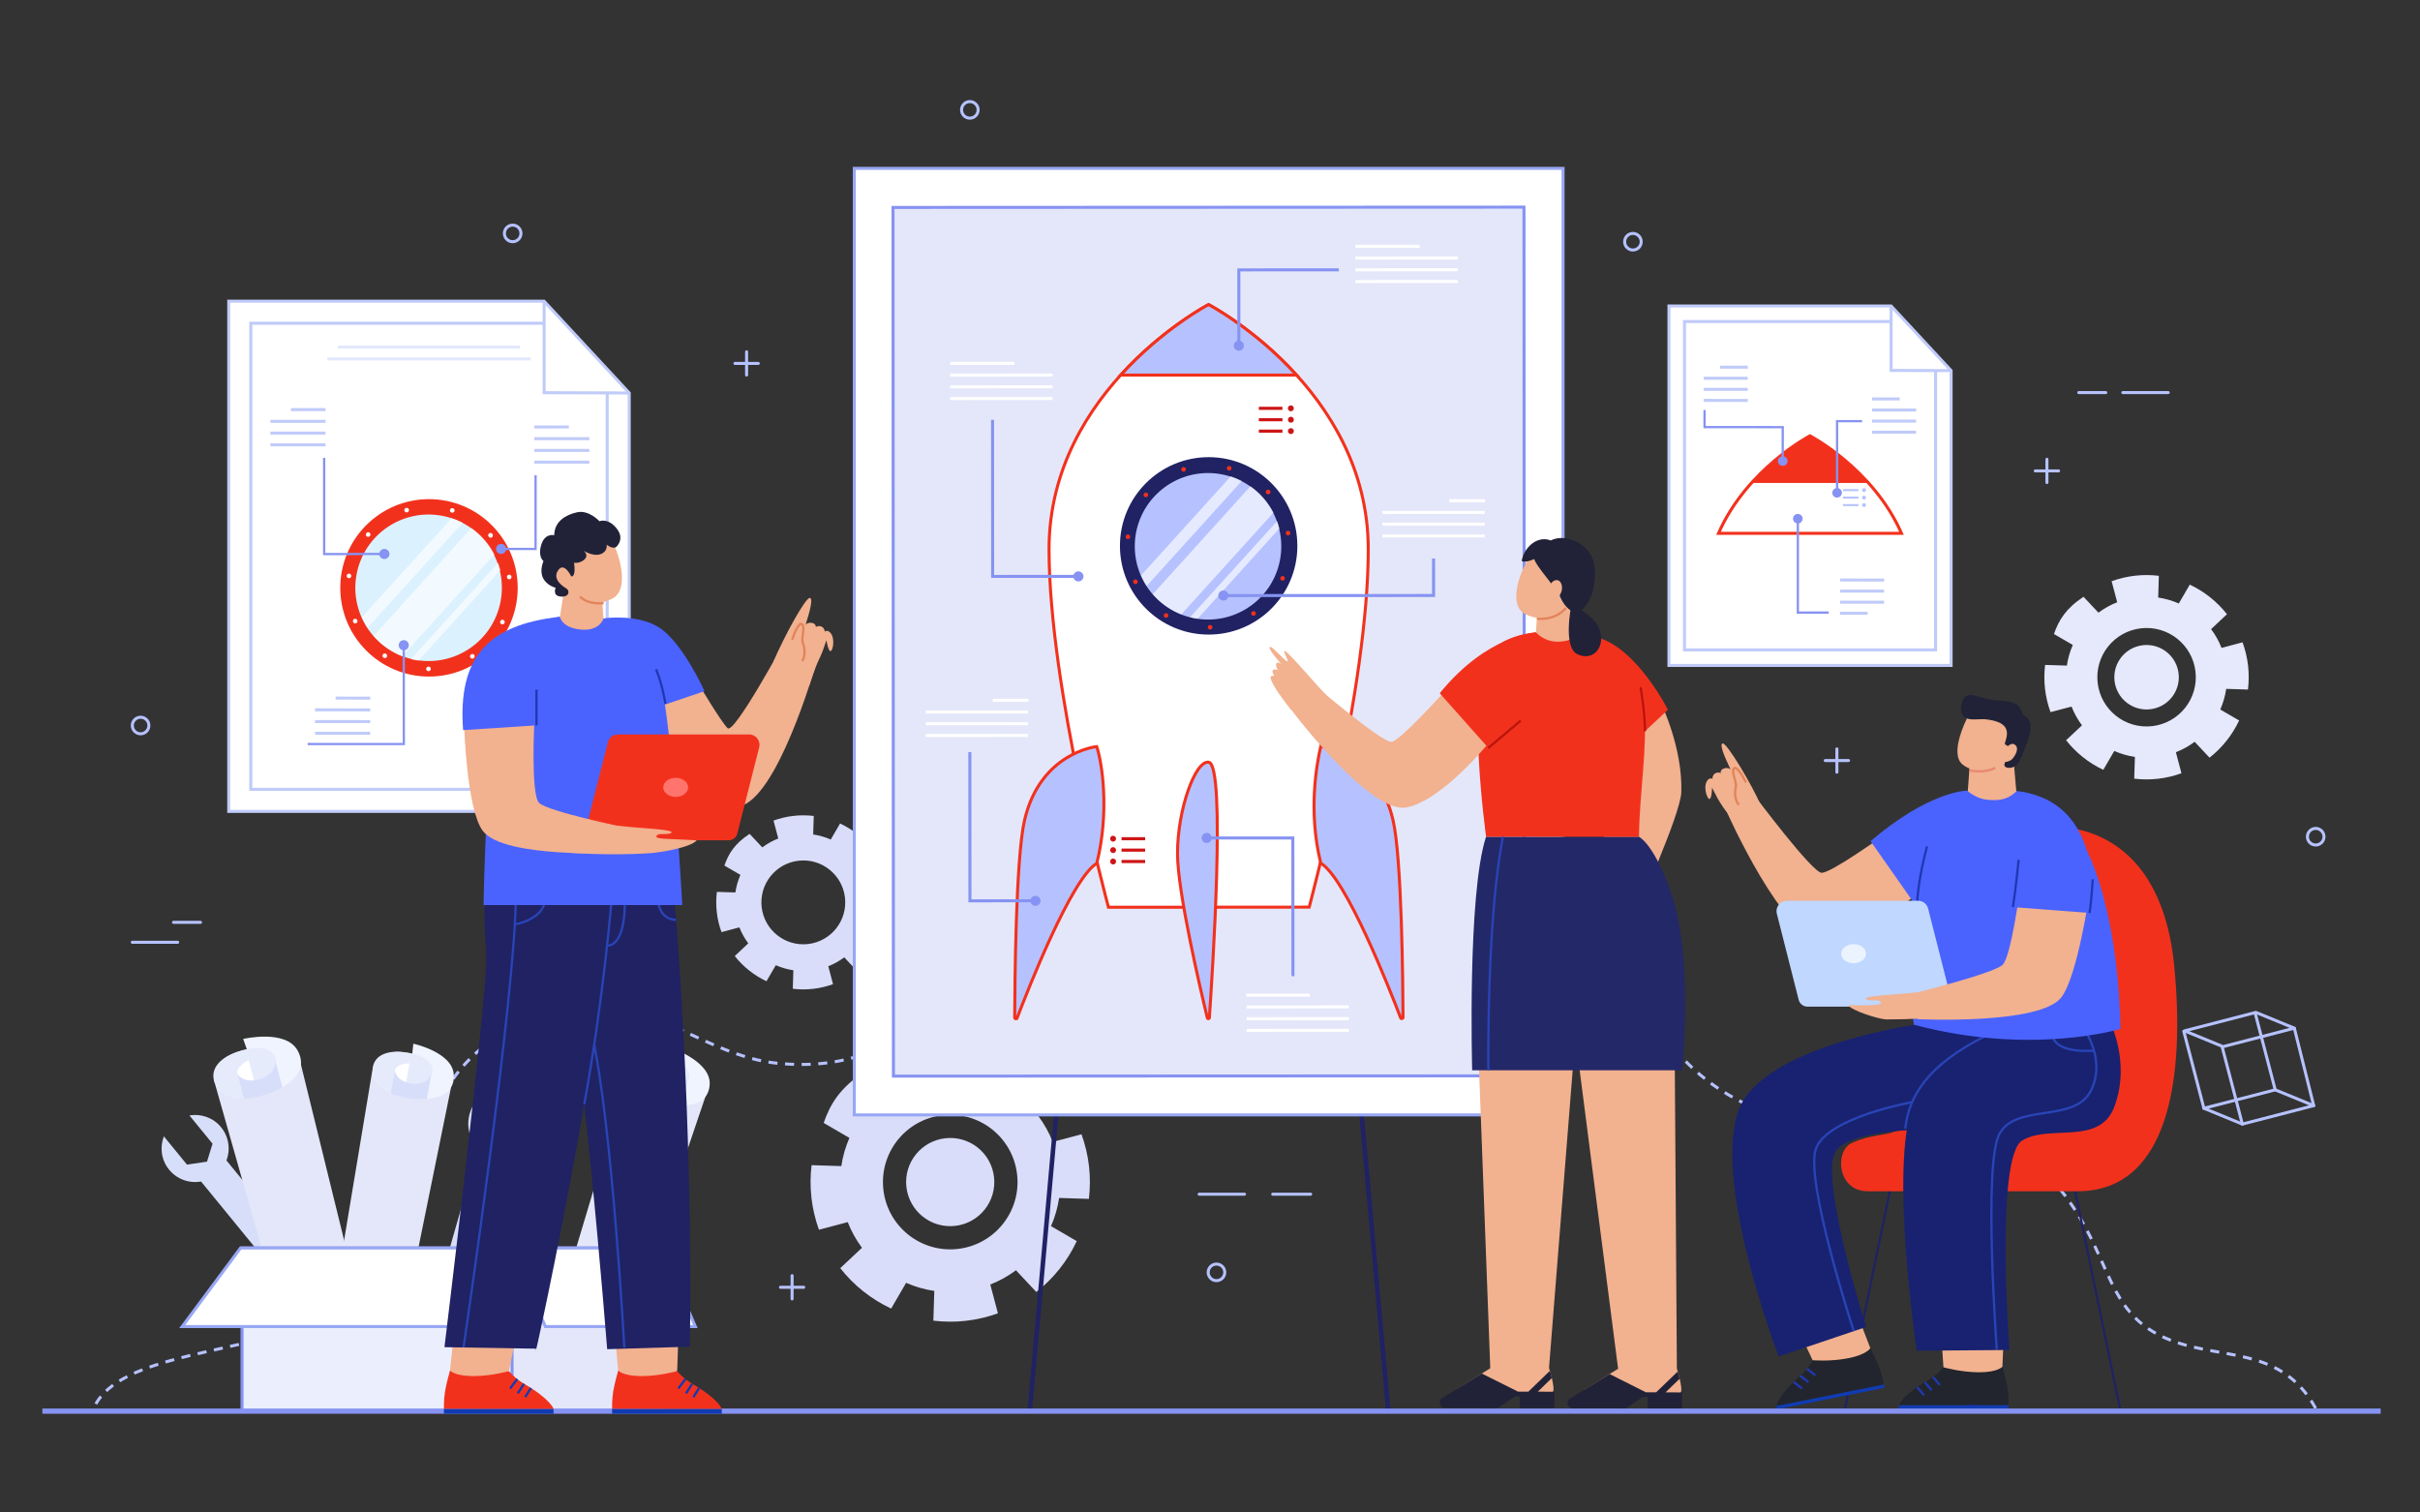 <?xml version="1.0" encoding="UTF-8"?> <!-- Generator: Adobe Illustrator 24.0.2, SVG Export Plug-In . SVG Version: 6.00 Build 0) --> <svg xmlns="http://www.w3.org/2000/svg" xmlns:xlink="http://www.w3.org/1999/xlink" id="Layer_1" x="0px" y="0px" viewBox="0 0 800 500" style="enable-background:new 0 0 800 500;" xml:space="preserve"><rect x="0" y="0" width="800" height="500" fill="#333333" stroke="none"/> <style type="text/css"> .st0{fill:none;stroke:#B6C2FF;stroke-miterlimit:10;stroke-dasharray:3,2.5;} .st1{fill:#D9DDF9;} .st2{fill:#E6E8FC;} .st3{fill:none;stroke:#B6C2FF;stroke-linecap:round;stroke-linejoin:round;stroke-miterlimit:10;} .st4{fill:none;stroke:#202263;stroke-width:1.5;stroke-miterlimit:10;} .st5{fill:#FFFFFF;stroke:#98A7F4;stroke-miterlimit:10;} .st6{fill:#E4E7F9;stroke:#8693F2;stroke-miterlimit:10;} .st7{fill:#FFFFFF;stroke:#F2311D;stroke-miterlimit:10;} .st8{fill:#B6C2FF;stroke:#F2311D;stroke-miterlimit:10;} .st9{fill:#CE1515;} .st10{fill:#202263;} .st11{fill:none;stroke:#F2311D;stroke-width:1.5;stroke-linecap:round;stroke-miterlimit:10;stroke-dasharray:0.03,15.252;} .st12{fill:#B6C2FF;} .st13{opacity:0.65;clip-path:url(#SVGID_2_);} .st14{fill:#FFFFFF;} .st15{fill:none;stroke:#FFFFFF;stroke-linejoin:round;stroke-miterlimit:10;} .st16{fill:none;stroke:#8693F2;stroke-miterlimit:10;} .st17{fill:#8693F2;} .st18{fill:#FFFFFF;stroke:#C0CBF9;stroke-miterlimit:10;} .st19{fill:none;stroke:#C0CBF9;stroke-miterlimit:10;} .st20{fill:#F2311D;} .st21{fill:none;stroke:#FFFFFF;stroke-width:1.5;stroke-linecap:round;stroke-miterlimit:10;stroke-dasharray:0.03,15.252;} .st22{fill:#DBF1FE;} .st23{opacity:0.65;clip-path:url(#SVGID_4_);} .st24{opacity:0.45;} .st25{fill:none;stroke:#8693F2;stroke-width:0.75;stroke-miterlimit:10;} .st26{clip-path:url(#SVGID_6_);} .st27{fill:none;stroke:#F2311D;stroke-miterlimit:10;} .st28{fill:#D7DEF9;} .st29{fill:#E4E7F9;} .st30{fill:#F0F4FF;} .st31{fill:#E6EBFC;} .st32{fill:#EBEEFC;stroke:#8693F2;stroke-miterlimit:10;} .st33{fill:#172BCE;} .st34{fill:none;stroke:#202263;stroke-width:0.75;stroke-miterlimit:10;} .st35{fill:#103BB2;} .st36{fill:#22252D;} .st37{fill:none;stroke:#1F38B2;stroke-width:0.75;stroke-miterlimit:10;} .st38{fill:#F2B18F;} .st39{fill:#182270;} .st40{fill:none;stroke:#2944B7;stroke-width:0.75;stroke-linejoin:round;stroke-miterlimit:10;} .st41{fill:#212237;} .st42{fill:none;stroke:#E88872;stroke-width:0.75;stroke-linejoin:round;stroke-miterlimit:10;} .st43{fill-rule:evenodd;clip-rule:evenodd;fill:#F2B18F;} .st44{fill-rule:evenodd;clip-rule:evenodd;fill:none;stroke:#E2845A;stroke-width:0.75;stroke-miterlimit:10;} .st45{fill:#4A63FE;} .st46{fill:#C0D7FF;} .st47{fill:#EBF3FF;} .st48{fill:#232868;} .st49{fill:none;stroke:#BA140C;stroke-width:0.75;stroke-miterlimit:10;} .st50{fill:none;stroke:#E2845A;stroke-width:0.75;stroke-miterlimit:10;} .st51{fill:#FF855A;} .st52{fill:none;stroke:#103BB2;stroke-width:0.75;stroke-miterlimit:10;} .st53{fill:#FF756E;} </style> <g> <path class="st0" d="M765.51,465.56c-12.15-22-33.37-15.09-51.38-24.02c-22.86-11.33-14.22-36.8-48.45-63.24 c-28.52-22.03-56.03,2.6-88.66-13.35c-32.63-15.95-28.93-38.74-69.17-67.47c-33.64-24.02-79.37-47.66-163.32,2.82 c-25.54,15.36-38.4,56.14-87.68,51.18c-18.36-1.85-33.49-14.24-51.31-18.07c-18.83-4.04-38.08,3.93-51.34,17.81 c-20.09,21.04-11.54,55.68-32.01,75.46c-1.25,1.2-2.58,2.31-3.96,3.34c-24.74,18.23-77.98,14.45-87.27,35.53"></path> <g> <g> <path class="st1" d="M294.11,301.77c0.26-2.19,0.29-4.45,0.02-6.74s-0.79-4.48-1.55-6.56l-5.92,1.57 c-0.74-1.91-1.74-3.68-2.94-5.28l4.47-4.2c-2.79-3.55-6.39-6.41-10.48-8.33l-3.08,5.3c-1.83-0.8-3.78-1.37-5.81-1.67l0.19-6.12 c-2.19-0.26-4.45-0.29-6.74-0.02c-2.29,0.26-4.48,0.79-6.56,1.55l1.57,5.92c-1.91,0.75-3.68,1.74-5.28,2.94l-4.2-4.47 c-4.97,3.26-6.97,6.57-8.33,10.48l5.3,3.08c-0.8,1.83-1.37,3.78-1.67,5.81l-6.12-0.19c-0.26,2.19-0.29,4.45-0.02,6.74 c0.26,2.29,0.79,4.48,1.55,6.56l5.92-1.57c0.74,1.91,1.74,3.68,2.94,5.28l-4.47,4.2c2.79,3.55,6.39,6.41,10.48,8.33l3.08-5.3 c1.83,0.8,3.78,1.37,5.81,1.67l-0.19,6.12c2.19,0.26,4.45,0.29,6.74,0.02c2.29-0.26,4.48-0.79,6.56-1.55l-1.57-5.92 c1.91-0.74,3.68-1.74,5.28-2.94l4.2,4.47c3.55-2.79,6.41-6.39,8.33-10.48l-5.3-3.08c0.8-1.83,1.37-3.78,1.67-5.81L294.11,301.77z M267.14,312.08c-7.61,0.87-14.48-4.59-15.35-12.19c-0.87-7.61,4.59-14.48,12.19-15.35c7.61-0.87,14.48,4.59,15.35,12.19 C280.2,304.34,274.74,311.21,267.14,312.08z"></path> </g> <g> <path class="st1" d="M359.96,396.33c0.42-3.52,0.46-7.14,0.04-10.82c-0.42-3.68-1.27-7.19-2.48-10.53l-9.51,2.52 c-1.2-3.06-2.79-5.9-4.71-8.48l7.18-6.74c-4.48-5.7-10.25-10.29-16.82-13.36l-4.95,8.51c-2.94-1.29-6.07-2.2-9.32-2.68l0.31-9.83 c-3.52-0.42-7.14-0.46-10.82-0.04c-3.68,0.42-7.19,1.27-10.53,2.48l2.52,9.51c-3.06,1.2-5.9,2.79-8.48,4.71l-6.74-7.18 c-7.98,5.24-11.19,10.55-13.36,16.82l8.51,4.95c-1.29,2.94-2.2,6.07-2.68,9.32l-9.83-0.31c-0.42,3.52-0.46,7.14-0.04,10.82 c0.42,3.68,1.27,7.19,2.48,10.53l9.51-2.52c1.2,3.06,2.79,5.9,4.71,8.48l-7.18,6.74c4.48,5.7,10.25,10.29,16.82,13.36l4.95-8.51 c2.94,1.29,6.07,2.2,9.32,2.68l-0.31,9.83c3.52,0.42,7.14,0.46,10.81,0.04c3.68-0.42,7.19-1.27,10.53-2.48l-2.52-9.51 c3.06-1.2,5.9-2.79,8.48-4.71l6.74,7.18c5.7-4.48,10.29-10.25,13.36-16.82l-8.51-4.95c1.29-2.94,2.2-6.07,2.68-9.32 L359.96,396.33z M316.66,412.87c-12.21,1.4-23.24-7.37-24.63-19.57c-1.4-12.21,7.37-23.24,19.57-24.63 c12.21-1.4,23.24,7.37,24.63,19.57C337.63,400.44,328.86,411.47,316.66,412.87z"></path> <path class="st1" d="M328.6,389.11c0.92,8-4.82,15.22-12.82,16.14c-8,0.92-15.22-4.82-16.14-12.82 c-0.92-8,4.82-15.22,12.82-16.14C320.47,375.37,327.69,381.11,328.6,389.11z"></path> </g> <g> <path class="st2" d="M743.13,227.95c0.31-2.57,0.34-5.22,0.03-7.91c-0.31-2.69-0.93-5.26-1.82-7.7l-6.95,1.84 c-0.87-2.24-2.04-4.32-3.45-6.2l5.25-4.93c-3.28-4.17-7.5-7.53-12.3-9.78l-3.62,6.23c-2.15-0.94-4.44-1.61-6.82-1.96l0.22-7.19 c-2.57-0.31-5.22-0.34-7.91-0.03c-2.69,0.31-5.26,0.93-7.7,1.82l1.84,6.95c-2.24,0.87-4.32,2.04-6.2,3.45l-4.93-5.25 c-5.84,3.83-8.18,7.72-9.78,12.3l6.23,3.62c-0.94,2.15-1.61,4.44-1.96,6.82l-7.19-0.22c-0.31,2.57-0.34,5.22-0.03,7.91 c0.31,2.69,0.93,5.26,1.82,7.7l6.95-1.84c0.87,2.24,2.04,4.32,3.45,6.2l-5.25,4.93c3.28,4.17,7.5,7.53,12.3,9.78l3.62-6.23 c2.15,0.94,4.44,1.61,6.82,1.96l-0.22,7.19c2.57,0.31,5.22,0.34,7.91,0.03c2.69-0.31,5.26-0.93,7.7-1.82l-1.84-6.95 c2.24-0.87,4.32-2.04,6.2-3.45l4.93,5.25c4.17-3.28,7.53-7.5,9.78-12.3l-6.23-3.62c0.94-2.15,1.61-4.44,1.96-6.82L743.13,227.95z M711.46,240.05c-8.93,1.02-17-5.39-18.02-14.32c-1.02-8.93,5.39-17,14.32-18.02c8.93-1.02,17,5.39,18.02,14.32 C726.8,230.96,720.39,239.03,711.46,240.05z"></path> <path class="st2" d="M720.2,222.67c0.67,5.85-3.53,11.13-9.38,11.8c-5.85,0.67-11.13-3.53-11.8-9.38 c-0.67-5.85,3.53-11.13,9.38-11.8C714.24,212.62,719.53,216.82,720.2,222.67z"></path> </g> <g> <polygon class="st3" points="764.86,365.5 741.27,371.6 728.56,366.38 752.14,360.28 "></polygon> <polygon class="st3" points="758.46,339.9 734.88,346 722.17,340.78 745.75,334.68 "></polygon> <line class="st3" x1="758.46" y1="339.9" x2="764.86" y2="365.5"></line> <line class="st3" x1="734.62" y1="346.14" x2="741.27" y2="371.6"></line> <line class="st3" x1="721.91" y1="340.92" x2="728.56" y2="366.38"></line> <line class="st3" x1="745.49" y1="334.82" x2="752.14" y2="360.28"></line> </g> </g> <g> <g> <g> <line class="st4" x1="340.41" y1="466.39" x2="349.68" y2="362.79"></line> <line class="st4" x1="458.93" y1="466.33" x2="449.6" y2="362.74"></line> </g> <rect x="282.41" y="55.66" class="st5" width="234.31" height="312.91"></rect> <rect x="255.98" y="107.82" transform="matrix(4.686092e-04 1 -1 4.686092e-04 611.492 -187.556)" class="st6" width="287.18" height="208.58"></rect> </g> <g> <path class="st7" d="M399.52,100.69c0,0-52.76,27.56-52.73,80.96c0.02,45.67,19.64,118.27,19.64,118.27l33.18-0.02l33.18-0.02 c0,0,19.55-72.61,19.53-118.28C452.3,128.2,399.52,100.69,399.52,100.69z"></path> <g> <path class="st8" d="M338.69,271.16c-2.93,12.63-3.22,54.99-3.25,65.24c0,0.45,0.63,0.57,0.79,0.15 c3.52-9.25,17.98-46.14,26.34-51.14c4.32-17.28,1.71-33.45-0.02-38.6C362.55,246.81,343.91,248.68,338.69,271.16z"></path> <path class="st8" d="M460.5,271.1c2.94,12.62,3.27,54.99,3.31,65.23c0,0.45-0.63,0.57-0.79,0.15 c-3.53-9.25-18.02-46.12-26.39-51.12c-4.34-17.28-1.23-33.41-0.02-38.6C436.62,246.77,455.26,248.63,460.5,271.1z"></path> </g> <g> <g> <g> <path class="st9" d="M368.94,277.26c0,0.54-0.44,0.98-0.98,0.98c-0.54,0-0.98-0.44-0.98-0.98c0-0.54,0.44-0.98,0.98-0.98 C368.5,276.28,368.94,276.72,368.94,277.26z"></path> </g> <g> <rect x="370.75" y="276.75" class="st9" width="7.8" height="1.03"></rect> </g> </g> <g> <g> <path class="st9" d="M368.95,281.03c0,0.54-0.44,0.98-0.98,0.98c-0.54,0-0.98-0.44-0.98-0.98c0-0.54,0.44-0.98,0.98-0.98 C368.51,280.05,368.95,280.49,368.95,281.03z"></path> </g> <g> <rect x="370.75" y="280.52" class="st9" width="7.8" height="1.03"></rect> </g> </g> <g> <g> <path class="st9" d="M368.95,284.8c0,0.54-0.44,0.98-0.98,0.98c-0.54,0-0.98-0.44-0.98-0.98c0-0.54,0.44-0.98,0.98-0.98 C368.51,283.82,368.95,284.26,368.95,284.8z"></path> </g> <g> <rect x="370.76" y="284.28" class="st9" width="7.8" height="1.03"></rect> </g> </g> </g> <g> <g> <g> <path class="st9" d="M425.75,134.98c0,0.54,0.44,0.98,0.98,0.98c0.54,0,0.98-0.44,0.98-0.98c0-0.54-0.44-0.98-0.98-0.98 C426.19,134,425.75,134.44,425.75,134.98z"></path> </g> <g> <rect x="416.14" y="134.47" class="st9" width="7.8" height="1.03"></rect> </g> </g> <g> <g> <path class="st9" d="M425.76,138.75c0,0.54,0.44,0.98,0.98,0.98c0.54,0,0.98-0.44,0.98-0.98c0-0.54-0.44-0.98-0.98-0.98 C426.2,137.76,425.76,138.2,425.76,138.75z"></path> </g> <g> <rect x="416.15" y="138.24" class="st9" width="7.8" height="1.03"></rect> </g> </g> <g> <g> <path class="st9" d="M425.76,142.52c0,0.54,0.44,0.98,0.98,0.98c0.54,0,0.98-0.44,0.98-0.98c0-0.54-0.44-0.98-0.98-0.98 C426.2,141.53,425.76,141.97,425.76,142.52z"></path> </g> <g> <rect x="416.15" y="142.01" class="st9" width="7.8" height="1.03"></rect> </g> </g> </g> <g> <path class="st10" d="M428.88,180.44c0.01,16.2-13.11,29.33-29.31,29.34c-16.2,0.01-29.33-13.11-29.34-29.31 c-0.01-16.19,13.11-29.33,29.31-29.34C415.73,151.12,428.87,164.24,428.88,180.44z"></path> <g> <ellipse transform="matrix(0.74 -0.672 0.672 0.74 -17.508 315.596)" class="st11" cx="399.55" cy="180.45" rx="26.76" ry="26.76"></ellipse> </g> <ellipse transform="matrix(0.738 -0.674 0.674 0.738 -17.142 316.721)" class="st12" cx="399.55" cy="180.45" rx="24.23" ry="24.23"></ellipse> <g> <defs> <ellipse id="SVGID_1_" transform="matrix(0.968 -0.25 0.25 0.968 -32.452 105.777)" cx="399.55" cy="180.45" rx="24.23" ry="24.23"></ellipse> </defs> <clipPath id="SVGID_2_"> <use xlink:href="#SVGID_1_" style="overflow:visible;"></use> </clipPath> <g class="st13"> <rect x="395.94" y="152.17" transform="matrix(0.741 0.671 -0.671 0.741 226.427 -222.464)" class="st14" width="11.49" height="60.41"></rect> <rect x="407.72" y="158.62" transform="matrix(0.741 0.671 -0.671 0.741 232.601 -225.579)" class="st14" width="2.18" height="60.41"></rect> <rect x="391.45" y="145.15" transform="matrix(0.741 0.671 -0.671 0.741 219.56 -218.67)" class="st14" width="3.72" height="60.41"></rect> </g> </g> </g> <path class="st8" d="M399.59,251.98c-4.38-0.77-10.34,15.53-10.33,30.23c0.01,12.72,7.76,45.63,9.86,54.29 c0.09,0.38,0.64,0.33,0.67-0.06C400.71,323.13,405.33,253,399.59,251.98z"></path> <path class="st8" d="M370.47,124h58.14c-14.03-15.45-29.09-23.31-29.09-23.31S384.48,108.55,370.47,124z"></path> </g> <g> <g> <line class="st15" x1="448.08" y1="81.44" x2="469.3" y2="81.43"></line> <line class="st15" x1="448.08" y1="85.32" x2="481.9" y2="85.3"></line> <line class="st15" x1="448.08" y1="89.2" x2="481.9" y2="89.18"></line> <line class="st15" x1="448.09" y1="93.08" x2="481.91" y2="93.06"></line> </g> <g> <line class="st15" x1="314.13" y1="120.12" x2="335.35" y2="120.11"></line> <line class="st15" x1="314.13" y1="124" x2="347.95" y2="123.98"></line> <line class="st15" x1="314.13" y1="127.88" x2="347.95" y2="127.86"></line> <line class="st15" x1="314.13" y1="131.76" x2="347.95" y2="131.74"></line> </g> <g> <line class="st15" x1="479.11" y1="165.52" x2="490.9" y2="165.52"></line> <line class="st15" x1="456.99" y1="169.41" x2="490.81" y2="169.4"></line> <line class="st15" x1="456.99" y1="173.29" x2="490.81" y2="173.28"></line> <line class="st15" x1="456.99" y1="177.17" x2="490.81" y2="177.16"></line> </g> <g> <line class="st15" x1="328.17" y1="231.5" x2="339.96" y2="231.5"></line> <line class="st15" x1="306.04" y1="235.39" x2="339.87" y2="235.38"></line> <line class="st15" x1="306.05" y1="239.27" x2="339.87" y2="239.25"></line> <line class="st15" x1="306.05" y1="243.15" x2="339.87" y2="243.13"></line> </g> <g> <line class="st15" x1="433.06" y1="328.99" x2="411.99" y2="329"></line> <line class="st15" x1="445.9" y1="332.86" x2="412.08" y2="332.87"></line> <line class="st15" x1="445.9" y1="336.74" x2="412.08" y2="336.75"></line> <line class="st15" x1="445.9" y1="340.62" x2="412.08" y2="340.63"></line> </g> <g> <polyline class="st16" points="398.92,277.03 427.39,277.02 427.42,322.71 "></polyline> <path class="st17" d="M398.92,275.35c-0.93,0-1.68,0.75-1.68,1.67c0,0.92,0.75,1.67,1.68,1.67c0.93,0,1.68-0.75,1.68-1.67 C400.6,276.1,399.85,275.35,398.92,275.35z"></path> </g> <g> <polyline class="st16" points="409.54,114.28 409.53,89.22 442.59,89.2 "></polyline> </g> <g> <polyline class="st16" points="356.49,190.54 328.15,190.55 328.12,138.79 "></polyline> </g> <g> <polyline class="st16" points="342.31,297.78 320.64,297.8 320.61,248.62 "></polyline> <path class="st17" d="M342.31,296.13c-0.93,0-1.68,0.75-1.68,1.67c0,0.92,0.75,1.67,1.68,1.67c0.93,0,1.68-0.75,1.68-1.67 C343.98,296.88,343.23,296.13,342.31,296.13z"></path> </g> <g> <polyline class="st16" points="404.32,196.89 473.91,196.86 473.9,184.63 "></polyline> </g> <path class="st17" d="M356.49,188.88c-0.93,0-1.68,0.75-1.68,1.67c0,0.92,0.75,1.67,1.68,1.67c0.93,0,1.68-0.75,1.68-1.67 C358.17,189.63,357.41,188.88,356.49,188.88z"></path> <path class="st17" d="M404.43,195.21c-0.93,0-1.68,0.75-1.68,1.67c0,0.92,0.75,1.67,1.68,1.67c0.93,0,1.68-0.75,1.68-1.67 C406.11,195.96,405.36,195.21,404.43,195.21z"></path> <path class="st17" d="M409.53,112.61c-0.93,0-1.68,0.75-1.68,1.67c0,0.92,0.75,1.67,1.68,1.67c0.93,0,1.68-0.75,1.68-1.67 C411.21,113.35,410.46,112.61,409.53,112.61z"></path> </g> </g> <g> <g> <polygon class="st18" points="179.87,99.58 75.62,99.58 75.62,268.23 208.01,268.23 208.01,129.91 "></polygon> <polyline class="st18" points="179.86,106.86 82.91,106.86 82.91,260.94 200.73,260.94 200.73,129.62 "></polyline> <polyline class="st19" points="179.87,99.58 179.87,129.82 208.01,129.91 "></polyline> </g> <g> <path class="st20" d="M171.14,194.32c0.01,16.19-13.11,29.33-29.31,29.34c-16.19,0.01-29.33-13.11-29.34-29.31 c-0.01-16.19,13.11-29.33,29.31-29.34C158,165,171.13,178.13,171.14,194.32z"></path> <g> <ellipse transform="matrix(0.76 -0.65 0.65 0.76 -92.276 138.847)" class="st21" cx="141.82" cy="194.34" rx="26.76" ry="26.76"></ellipse> </g> <ellipse transform="matrix(0.181 -0.983 0.983 0.181 -75.02 298.547)" class="st22" cx="141.82" cy="194.34" rx="24.23" ry="24.23"></ellipse> <g> <defs> <ellipse id="SVGID_3_" transform="matrix(0.998 -0.07 0.07 0.998 -13.23 10.383)" cx="141.82" cy="194.34" rx="24.23" ry="24.23"></ellipse> </defs> <clipPath id="SVGID_4_"> <use xlink:href="#SVGID_3_" style="overflow:visible;"></use> </clipPath> <g class="st23"> <rect x="138.2" y="166.06" transform="matrix(0.741 0.671 -0.671 0.741 169.026 -45.834)" class="st14" width="11.49" height="60.41"></rect> <rect x="149.98" y="172.5" transform="matrix(0.741 0.671 -0.671 0.741 175.216 -48.946)" class="st14" width="2.18" height="60.41"></rect> <rect x="133.72" y="159.03" transform="matrix(0.741 0.671 -0.671 0.741 162.149 -42.033)" class="st14" width="3.72" height="60.41"></rect> </g> </g> </g> <g class="st24"> <line class="st19" x1="111.71" y1="114.74" x2="171.93" y2="114.74"></line> <line class="st19" x1="108.23" y1="118.65" x2="175.41" y2="118.65"></line> </g> <g> <g> <line class="st19" x1="176.6" y1="141.15" x2="188.04" y2="141.14"></line> <line class="st19" x1="176.6" y1="145.02" x2="194.83" y2="145.02"></line> <line class="st19" x1="176.6" y1="148.9" x2="194.83" y2="148.89"></line> <line class="st19" x1="176.6" y1="152.78" x2="194.83" y2="152.77"></line> </g> <g> <polyline class="st25" points="165.65,181.46 177.05,181.48 177.05,157.1 "></polyline> </g> <path class="st17" d="M165.65,179.79c-0.93,0-1.68,0.75-1.68,1.67c0,0.92,0.75,1.67,1.68,1.67c0.93,0,1.68-0.75,1.68-1.67 C167.32,180.54,166.57,179.79,165.65,179.79z"></path> </g> <g> <g> <line class="st19" x1="107.62" y1="135.42" x2="96.18" y2="135.41"></line> <line class="st19" x1="107.61" y1="139.3" x2="89.38" y2="139.29"></line> <line class="st19" x1="107.61" y1="143.17" x2="89.38" y2="143.17"></line> <line class="st19" x1="107.61" y1="147.05" x2="89.38" y2="147.05"></line> </g> <g> <polyline class="st25" points="127.05,183.13 107.16,183.16 107.16,151.37 "></polyline> </g> <path class="st17" d="M127.06,181.46c0.93,0,1.68,0.75,1.68,1.67c0,0.92-0.75,1.67-1.68,1.67c-0.93,0-1.68-0.75-1.68-1.67 C125.38,182.21,126.13,181.46,127.06,181.46z"></path> </g> <g> <g> <line class="st19" x1="122.39" y1="230.79" x2="110.95" y2="230.78"></line> <line class="st19" x1="122.39" y1="234.67" x2="104.15" y2="234.66"></line> <line class="st19" x1="122.38" y1="238.55" x2="104.15" y2="238.54"></line> <line class="st19" x1="122.38" y1="242.43" x2="104.15" y2="242.42"></line> </g> <g> <polyline class="st25" points="133.47,213.31 133.5,245.97 101.71,245.97 "></polyline> </g> <path class="st17" d="M131.8,213.3c0-0.93,0.75-1.68,1.67-1.68c0.92,0,1.67,0.75,1.67,1.68c0,0.93-0.75,1.68-1.67,1.68 C132.55,214.98,131.8,214.22,131.8,213.3z"></path> </g> </g> <g> <g> <polygon class="st18" points="625.16,101.15 551.72,101.15 551.72,219.97 644.99,219.97 644.99,122.52 "></polygon> <polyline class="st18" points="625.15,106.29 556.85,106.29 556.85,214.84 639.86,214.84 639.86,122.32 "></polyline> <polyline class="st19" points="625.16,101.15 625.16,122.46 644.99,122.52 "></polyline> </g> <g> <g> <defs> <path id="SVGID_5_" d="M633,197.21c-0.02-35.07-34.68-53.14-34.68-53.14s-34.65,18.1-34.63,53.17"></path> </defs> <clipPath id="SVGID_6_"> <use xlink:href="#SVGID_5_" style="overflow:visible;"></use> </clipPath> <g class="st26"> <path class="st20" d="M577.95,158.81l40.76-0.02c-9.95-10.72-20.39-16.16-20.39-16.16S587.89,148.08,577.95,158.81z"></path> </g> <g class="st26"> <rect x="576.87" y="157.94" class="st20" width="44.17" height="1.71"></rect> </g> </g> <g> <g> <g> <path class="st12" d="M615.56,162.02c0,0.36,0.29,0.65,0.65,0.65c0.36,0,0.65-0.29,0.65-0.65c0-0.36-0.29-0.65-0.65-0.65 C615.84,161.38,615.56,161.67,615.56,162.02z"></path> </g> <g> <rect x="609.24" y="161.69" class="st12" width="5.12" height="0.67"></rect> </g> </g> <g> <g> <path class="st12" d="M615.56,164.5c0,0.36,0.29,0.65,0.65,0.65c0.36,0,0.65-0.29,0.65-0.65c0-0.36-0.29-0.65-0.65-0.65 C615.85,163.85,615.56,164.14,615.56,164.5z"></path> </g> <g> <rect x="609.25" y="164.16" class="st12" width="5.12" height="0.67"></rect> </g> </g> <g> <g> <path class="st12" d="M615.56,166.97c0,0.36,0.29,0.65,0.65,0.65c0.36,0,0.65-0.29,0.65-0.65s-0.29-0.65-0.65-0.65 C615.85,166.33,615.56,166.62,615.56,166.97z"></path> </g> <g> <rect x="609.25" y="166.64" class="st12" width="5.12" height="0.67"></rect> </g> </g> </g> <path class="st27" d="M628.59,176.3c-9.34-21.32-30.26-32.23-30.26-32.23S577.43,155,568.1,176.3H628.59z"></path> </g> <g> <g> <line class="st19" x1="618.86" y1="131.89" x2="628" y2="131.88"></line> <line class="st19" x1="618.87" y1="135.55" x2="633.43" y2="135.55"></line> <line class="st19" x1="618.87" y1="139.22" x2="633.43" y2="139.21"></line> <line class="st19" x1="618.87" y1="142.89" x2="633.43" y2="142.88"></line> </g> <g> <polyline class="st25" points="607.31,162.92 607.3,139.24 615.56,139.23 "></polyline> </g> <path class="st17" d="M607.3,161.34c-0.88,0-1.59,0.71-1.59,1.58c0,0.87,0.71,1.58,1.59,1.58c0.88,0,1.59-0.71,1.59-1.58 C608.89,162.05,608.18,161.34,607.3,161.34z"></path> </g> <g> <g> <line class="st19" x1="577.78" y1="121.38" x2="568.64" y2="121.38"></line> <line class="st19" x1="577.77" y1="125.05" x2="563.21" y2="125.04"></line> <line class="st19" x1="577.77" y1="128.71" x2="563.21" y2="128.71"></line> <line class="st19" x1="577.77" y1="132.38" x2="563.21" y2="132.37"></line> </g> <g> <polyline class="st25" points="589.33,152.41 589.34,141.21 563.49,141.19 563.49,135.55 "></polyline> </g> <path class="st17" d="M589.34,150.84c0.88,0,1.59,0.71,1.59,1.58c0,0.87-0.71,1.58-1.59,1.58c-0.88,0-1.59-0.71-1.59-1.58 C587.75,151.54,588.46,150.83,589.34,150.84z"></path> </g> <g> <g> <line class="st19" x1="608.27" y1="202.74" x2="617.41" y2="202.74"></line> <line class="st19" x1="608.28" y1="199.07" x2="622.84" y2="199.08"></line> <line class="st19" x1="608.28" y1="195.41" x2="622.84" y2="195.41"></line> <line class="st19" x1="608.28" y1="191.74" x2="622.84" y2="191.75"></line> </g> <g> <polyline class="st25" points="594.33,171.47 594.33,202.5 604.52,202.51 "></polyline> </g> <path class="st17" d="M594.32,173.05c-0.88,0-1.59-0.71-1.59-1.58c0-0.87,0.71-1.58,1.59-1.58c0.88,0,1.59,0.71,1.59,1.58 C595.91,172.34,595.2,173.05,594.32,173.05z"></path> </g> </g> <g> <g> <path class="st28" d="M62.62,368.74l7.64,9.35l-1.83,5.93L61.81,385l-7.64-9.35c-1.4,3.6-0.88,7.83,1.74,11.04 c3.88,4.74,10.87,5.45,15.61,1.57c4.74-3.88,5.45-10.87,1.57-15.61C70.47,369.44,66.43,368.09,62.62,368.74z"></path> <rect x="79.54" y="381.47" transform="matrix(0.774 -0.633 0.633 0.774 -236.977 145.178)" class="st28" width="10.91" height="46.56"></rect> <path class="st28" d="M97.58,420.14c-4.74,3.88-5.45,10.87-1.57,15.61c3.88,4.74,10.87,5.45,15.61,1.57s5.45-10.87,1.57-15.61 C109.31,416.96,102.32,416.26,97.58,420.14z M110.95,427.69l-2.28,6.02l-6.35,1.04l-4.07-4.98l2.28-6.02l6.35-1.04L110.95,427.69 z"></path> </g> <g> <path class="st28" d="M139.39,445.73l3.59-12.55l6.4-2.03l4.94,5.28l-3.59,12.55c4.06-0.98,7.5-4.05,8.73-8.36 c1.82-6.37-1.86-13.01-8.23-14.83c-6.37-1.82-13.01,1.86-14.83,8.23C135.17,438.33,136.46,442.75,139.39,445.73z"></path> <rect x="132.4" y="397.76" transform="matrix(0.275 -0.961 0.961 0.275 -273.863 444.053)" class="st28" width="50.34" height="11.8"></rect> <path class="st28" d="M163.49,382.99c6.37,1.82,13.01-1.86,14.83-8.23c1.82-6.37-1.86-13.01-8.23-14.83 c-6.37-1.82-13.01,1.86-14.83,8.23C153.44,374.53,157.12,381.17,163.49,382.99z M161.95,366.46l6.75-1.69l4.84,5l-1.91,6.69 l-6.75,1.69l-4.84-5L161.95,366.46z"></path> </g> <g> <path class="st29" d="M70.73,357.11l28.23-7.32l23.6,96.04c0,0-1.72,5.86-10.47,8.19c-8.75,2.33-14.28-1.6-14.28-1.6 L70.73,357.11z"></path> <path class="st30" d="M80.39,343.45c0,0,14.15-3.33,18.04,3.91c3.89,7.25-3.54,12.06-9.95,14.2c-6.4,2.14-18.88,2.49-17.27-6.73 c1.42-8.1,14.57-9.11,17.72-7.12c3.15,1.99,3.89,7.25-4.56,9.06c-8.45,1.82-5.88-5.66-1.5-6.27"></path> <path class="st31" d="M79.09,355.81c0,0,2.97,3.19,8.55,0.29c6.13-3.19,4.99-13.22-9.05-8.44c-14.16,4.82-7.3,16.41,2.53,15.44 L79.09,355.81z"></path> <path class="st14" d="M84.06,357.41l-1.85-6.95c0,0-4.2,1.95-3.68,4.51C79.18,358.13,84.06,357.41,84.06,357.41z"></path> <path class="st28" d="M78.58,355.21l2.09,7.96c6.9-0.16,12.68-3.75,12.68-3.75l-2.41-9.06c0,0,0.73,4.43-4.75,6.27 C80.71,358.48,78.58,355.21,78.58,355.21z"></path> </g> <g> <path class="st29" d="M123.31,352.54l26.19,4.97l-18.01,88.56c0,0-3.71,4.17-11.85,2.68c-8.14-1.49-11.18-6.9-11.18-6.9 L123.31,352.54z"></path> <path class="st30" d="M136.63,345.03c0,0,12.99,2.77,13.38,10.28c0.39,7.51-7.64,8.58-13.76,7.85 c-6.13-0.73-16.57-5.31-11.64-12.31c4.34-6.14,15.6-1.84,17.42,1.04c1.82,2.88,0.39,7.51-7.31,5.71 c-7.69-1.8-2.65-6.97,1.21-5.76"></path> <path class="st31" d="M130.73,354.74c0,0,1.21,3.79,6.95,3.58c6.31-0.24,9.29-8.97-4.18-10.5c-13.58-1.54-12.44,10.71-3.94,13.74 L130.73,354.74z"></path> <path class="st14" d="M134.21,358l1.18-6.47c0,0-4.23-0.03-4.8,2.29C129.9,356.69,134.21,358,134.21,358z"></path> <path class="st28" d="M130.54,354.04l-1.38,7.4c5.77,2.56,11.94,1.86,11.94,1.86l1.55-8.43c0,0-1.13,3.94-6.37,3.33 C131.02,357.57,130.54,354.04,130.54,354.04z"></path> </g> <g> <path class="st29" d="M208.46,352.49l25.35,8.23l-29.02,85.59c0,0-4.2,3.67-12.09,1.16c-7.89-2.5-10.22-8.25-10.22-8.25 L208.46,352.49z"></path> <path class="st30" d="M222.62,346.72c0,0,12.54,4.39,11.98,11.88c-0.56,7.49-8.66,7.55-14.64,6.05 c-5.99-1.5-15.77-7.36-9.99-13.67c5.07-5.55,15.71,0.14,17.15,3.23c1.44,3.08-0.56,7.49-7.97,4.74c-7.4-2.76-1.75-7.25,1.92-5.57 "></path> <path class="st31" d="M215.54,355.6c0,0,0.72,3.92,6.44,4.43c6.29,0.56,10.34-7.73-2.83-10.95c-13.28-3.24-13.69,9.06-5.64,13.14 L215.54,355.6z"></path> <path class="st14" d="M218.58,359.28l1.99-6.27c0,0-4.2-0.57-5.05,1.67C214.47,357.43,218.58,359.28,218.58,359.28z"></path> <path class="st28" d="M215.44,354.89l-2.3,7.16c5.4,3.27,11.61,3.34,11.61,3.34l2.59-8.17c0,0-1.61,3.77-6.74,2.5 C215.47,358.46,215.44,354.89,215.44,354.89z"></path> </g> <g> <rect x="80.01" y="412.56" class="st32" width="90.16" height="53.83"></rect> <rect x="169.27" y="412.56" class="st6" width="49.34" height="53.83"></rect> <polygon class="st5" points="149.98,438.53 60.24,438.53 79.53,412.56 169.27,412.56 "></polygon> <polygon class="st5" points="180.28,438.53 229.87,438.53 218.62,412.56 169.03,412.56 "></polygon> </g> </g> <g> <line class="st3" x1="43.73" y1="311.5" x2="58.73" y2="311.5"></line> <line class="st3" x1="396.41" y1="394.78" x2="411.41" y2="394.78"></line> <line class="st3" x1="420.73" y1="394.78" x2="433.28" y2="394.78"></line> <line class="st3" x1="57.36" y1="304.91" x2="66.29" y2="304.91"></line> <line class="st3" x1="701.76" y1="129.78" x2="716.76" y2="129.78"></line> <line class="st3" x1="687.19" y1="129.78" x2="696.13" y2="129.78"></line> <path class="st3" d="M768.26,276.6c0,1.52-1.23,2.74-2.74,2.74c-1.52,0-2.74-1.23-2.74-2.74c0-1.52,1.23-2.74,2.74-2.74 C767.03,273.86,768.26,275.09,768.26,276.6z"></path> <circle class="st3" cx="539.81" cy="79.91" r="2.74"></circle> <path class="st3" d="M49.22,239.84c0,1.52-1.23,2.74-2.74,2.74s-2.74-1.23-2.74-2.74c0-1.52,1.23-2.74,2.74-2.74 S49.22,238.33,49.22,239.84z"></path> <circle class="st3" cx="169.48" cy="77.16" r="2.74"></circle> <circle class="st3" cx="402.14" cy="420.62" r="2.74"></circle> <circle class="st3" cx="320.61" cy="36.32" r="2.74"></circle> <g> <line class="st3" x1="676.67" y1="151.82" x2="676.67" y2="159.52"></line> <line class="st3" x1="680.52" y1="155.67" x2="672.82" y2="155.67"></line> </g> <g> <line class="st3" x1="607.24" y1="247.57" x2="607.24" y2="255.28"></line> <line class="st3" x1="611.09" y1="251.42" x2="603.39" y2="251.42"></line> </g> <g> <line class="st3" x1="261.85" y1="421.7" x2="261.85" y2="429.4"></line> <line class="st3" x1="265.7" y1="425.55" x2="258" y2="425.55"></line> </g> <g> <line class="st3" x1="246.81" y1="116.29" x2="246.81" y2="123.99"></line> <line class="st3" x1="250.67" y1="120.14" x2="242.96" y2="120.14"></line> </g> </g> <g> <g id="XMLID_555_"> <polygon id="XMLID_557_" class="st33" points="652.87,466.08 650.22,466.08 653.8,386.61 659.95,386.61 "></polygon> <g> <line class="st34" x1="684.52" y1="386.61" x2="700.98" y2="466.39"></line> <line class="st34" x1="626.21" y1="386.61" x2="609.76" y2="466.39"></line> <path id="XMLID_556_" class="st20" d="M634.02,350.65c0,3.97,0.17,15.67-3.72,20.47c-4.28,5.28-9.44,2.78-18.15,6.75 c-5.75,2.62-4.84,15.94,5.29,15.94c21.34,0,38.92,0,69.37,0c30.46,0,35.54-38.24,31.92-74.7 c-3.41-34.29-22.21-46.79-43.66-45.98C649.29,274.1,634.02,306.29,634.02,350.65z"></path> </g> </g> <g> <g> <g> <rect x="627.73" y="464.47" transform="matrix(-1 7.675479e-04 -7.675479e-04 -1 1292.066 930.062)" class="st35" width="36.24" height="1.62"></rect> <path class="st36" d="M658.82,451.07l3.14,0.74c0,0,1.2,4.1,1.66,6.95c0.46,2.85,0.36,5.69,0.36,5.69l-36.24,0.03 c0,0,0.95-3.14,9.6-8.21c3.41-2,5.14-4.28,5.14-4.28L658.82,451.07z"></path> <line class="st37" x1="638.99" y1="455.18" x2="641.25" y2="457.87"></line> <line class="st37" x1="636.3" y1="456.95" x2="638.56" y2="459.63"></line> <line class="st37" x1="633.79" y1="458.56" x2="636.05" y2="461.25"></line> <path class="st38" d="M662.55,438.03l-0.6,13.78c0,0-1.52,1.84-7.68,1.84c-6.15,0-11.81-1.66-11.81-1.66l-1.22-18.59"></path> </g> <g> <rect x="587.02" y="461.22" transform="matrix(-0.981 0.196 -0.196 -0.981 1289.258 796.193)" class="st35" width="36.24" height="1.62"></rect> <path class="st36" d="M615.08,445.57l3.22,0.11c0,0,1.98,3.78,2.99,6.49c1.01,2.71,1.47,5.51,1.47,5.51l-35.54,7.12 c0,0,0.31-3.27,7.8-9.93c2.95-2.62,4.21-5.2,4.21-5.2L615.08,445.57z"></path> <line class="st37" x1="597.34" y1="452.49" x2="600.1" y2="454.65"></line> <line class="st37" x1="595.07" y1="454.77" x2="597.84" y2="456.93"></line> <line class="st37" x1="592.94" y1="456.87" x2="595.71" y2="459.03"></line> <path class="st38" d="M613.4,432.98l4.89,12.69c0,0-1.13,2.1-7.17,3.31c-6.04,1.21-11.91,0.68-11.91,0.68l-7.92-16.86"></path> </g> <path class="st39" d="M643.8,337.17c0,0-51.4,5.26-66.41,24.99C562.38,381.88,588,448.43,588,448.43l28.91-9.76 c0,0-15.07-47.6-10.36-57.56c4.72-9.96,48.58-7.83,48.58-7.83l28.62-38.99"></path> <path class="st39" d="M697.18,337.17c0,0,7.37,13.53,1.82,28.6c-4.85,13.17-21.48,5.77-30.49,11.25 c-9.01,5.48-4.23,69.26-4.23,69.26l-30.66,0.25c0,0-9.04-60.84-1.32-80.76c7.72-19.92,34.32-26.78,34.32-26.78"></path> <path class="st40" d="M678.5,342.3c1.26,6.34,13.72,4.99,13.72,4.99"></path> <path class="st40" d="M656.71,342.3c-19.93,9.86-25.77,20.51-26.86,30.78"></path> <path class="st40" d="M688.89,340.07c0,0,7.66,10.56,2.11,20.86c-5.55,10.3-24.89,3.72-30.14,14.14c-5.25,10.42-0.76,71-0.76,71 "></path> <path class="st40" d="M632.12,364.36c0,0-27.8,4.91-31.76,15.24c-3.96,10.32,12.46,60.46,12.46,60.46"></path> </g> <g> <path class="st38" d="M651.46,235.07c0,0-6.82,11.98-3.44,16.84c1.76,2.53,7.99,3.99,11.04,2.32 c2.26-1.24,6.91-10.56,6.08-12.48C661.97,234.44,651.46,235.07,651.46,235.07z"></path> <path class="st38" d="M665.53,250.03l1.25,14.14c0,0-10.29,7.86-16.39-1.05l0.82-11.17L665.53,250.03z"></path> <path class="st41" d="M669.19,247.89c0.94-2.64,1.77-4.04,2.07-7.22c0.31-3.33-2.43-4.17-2.43-4.17s0.48,0.35-1.11-2.45 c-1.5-2.64-6.1-2.3-8.89-2.62c-3.67-0.41-7.07-2.68-9.16-1.14c-0.91,0.67-2.77,5.58,0.27,7.09c1.74,0.86,4.5,0.2,6.47,0.41 c3.68,0.4,6.37,1.41,6.93,3.71c0.31,1.28-0.05,2.44-0.34,3.38c-0.14,0.44-0.22,0.79-0.28,1.1l1.5,0.97 c1.91,1.16-1.96,4.59-1.59,6.12c0.2,0.81,1.85,1.08,3.26,0.34C667.29,252.7,668.16,250.77,669.19,247.89z"></path> <path class="st38" d="M663.28,247.15c1.56-1.77,2.73-1.41,3.32-0.36c0.78,1.4-1.1,4.12-1.93,4.56 c-1.68,0.88-2.99,0.71-3.05-0.62"></path> <path class="st42" d="M651.02,254.64c5.14,1.16,8.61-0.83,8.61-0.83"></path> </g> <g> <path class="st43" d="M622.23,276.45c0,0-16.83,12.08-20.02,12.08c-3.12,0-22.26-25.64-22.26-25.64l-8.99,5.75 c0,0,18.58,41.83,31.38,42.11c12.8,0.28,33.39-16.71,33.39-16.71l-5.3-22.26"></path> <g> <g> <path class="st43" d="M574.11,272.4l7.86-6.45c-2.6-6.1-11.26-20.79-12.56-20.18c-1.31,0.61,2.07,7.19,2.77,8.76 c-0.48-1.12-3.73-0.82-3.36,1.19c-0.09-0.48-1.16-0.34-1.51-0.21c-0.95,0.37-1.2,1.18-1.24,2c-0.27-0.32-0.88-0.23-1.25,0.07 c-2.07,1.71-0.66,6.29,0.21,6.53c0.87,0.25,0.94-3.72,0.94-3.72s1.55,3.05,1.82,3.52c0.52,0.91,1.1,1.83,1.68,2.71 C570.85,268.67,572.48,270.54,574.11,272.4z"></path> </g> <path class="st44" d="M577.19,258.66c-1.21-2.4-3.16-5.58-3.97-4.63c-0.94,1.1,0.68,3.8,0.66,5.92c-0.73,2.34,0,5.34,1,6.11"></path> </g> <path class="st45" d="M650.27,261.36c0,0-12.32,0-31.9,16.7l15.41,21.97l11.92-18.07"></path> <path class="st45" d="M632.71,338.76c38.92,10.34,68.26,1.38,68.26,1.38s0.09-75.67-34.37-78.59 c-1.79,1.79-4.29,3.56-10.29,2.75c-3.17-0.43-6.04-2.94-6.04-2.94s-17.11,16.89-16.99,32.82 C633.43,314.59,631.33,331.69,632.71,338.76z"></path> <path class="st37" d="M633.79,298.31c0.39-8.54,3.24-18.25,3.25-18.52"></path> <g> <path class="st46" d="M645.64,332.78h-48.15c-1.36,0-2.54-0.92-2.88-2.24l-7.23-28.49c-0.55-2.17,1.09-4.27,3.32-4.27h43.4 c1.56,0,2.91,1.06,3.29,2.56L645.64,332.78z"></path> <path class="st47" d="M616.87,315.28c0,1.74-1.84,3.15-4.11,3.15c-2.27,0-4.11-1.41-4.11-3.15c0-1.74,1.84-3.15,4.11-3.15 C615.03,312.12,616.87,313.54,616.87,315.28z"></path> </g> <g> <g> <path class="st38" d="M635.66,327.87c-1.98,0.17-3.96,0.36-5.94,0.56c-3.18,0.33-12.67,0.77-12.91,1.61 c-0.25,0.84,3.16,0.62,3.72,0.68c0.56,0.06,1.29,0.25,1.29,0.82c0,0.46-1.42,0.69-3.33,0.75c-3.24,0.1-7.51,0-7.51,0 c0.99,1.8,10.38,4.71,12.56,4.71c8.25-0.01,13.99-0.28,22.17-1.37"></path> </g> <path class="st38" d="M690.74,295.39c0,0-3.9,27.18-9.28,34.28c-6.98,9.23-47.58,7.25-47.58,7.25l-2.15-8.31 c0,0,27.44-6.81,30.3-9.67c2.86-2.86,5.8-25.52,5.8-25.52"></path> </g> <path class="st45" d="M666.6,261.55c19.79,2.06,26.67,19.32,24.97,40.32l-27.11-2.07l0.78-17.19"></path> <path class="st37" d="M665.43,299.87c0.94-5.84,1.89-15.63,1.89-15.63"></path> <path class="st37" d="M690.74,301.81c0.62-3.5,1.08-11.14,1.08-11.14"></path> </g> </g> </g> <g> <path class="st38" d="M549.23,232.77c0,0,7.04,14.49,6.58,29.08c-0.24,7.4-14.99,39.93-14.99,39.93s-10.31-21.36-11.11-22.15 c-0.79-0.8,8.09-24.36,8.09-25.45c0-1.1-8.14-18.38-8.14-18.38"></path> <g> <g> <path class="st38" d="M488.02,329.08l4.63,123.23l-11.3,7.11c0,0,30.94,1.78,31.95,0.77c1.01-1.01-1.23-7.96-1.23-7.96 l9.64-121.25L488.02,329.08z"></path> <path class="st41" d="M508.37,460.06l4.63-4.51l-0.64-2.38l-7.12,6.89l-3.41-0.01l-11.98-5.99l-13.08,8.09 c-1.51,0.94-0.85,3.27,0.93,3.27l17.53,0.03l5.62-3.86l1.59,0l-0.01,3.87l11.42,0.02l0.01-5.41L508.37,460.06z"></path> </g> <g> <path class="st38" d="M519.2,330.49l15.71,121.99l-11.31,7.09c0,0,30.94,1.84,31.95,0.83c1.01-1.01-1.21-7.97-1.21-7.97 l-0.83-120.98L519.2,330.49z"></path> <path class="st41" d="M550.61,460.28l4.64-4.5l-0.63-2.38l-7.13,6.87l-3.41-0.01l-11.97-6.02l-13.1,8.07 c-1.51,0.93-0.86,3.26,0.92,3.27l17.53,0.07l5.62-3.85l1.59,0.01l-0.01,3.87l11.42,0.04l0.02-5.41L550.61,460.28z"></path> </g> <path class="st48" d="M541.8,276.6c4.42,2.7,9.37,13.58,11.86,22.68c5.78,21.16,2.43,54.53,2.43,54.53h-69.42 c0,0-1.65-58.16,4.59-77.21"></path> <path class="st40" d="M497.35,274.14c-6.03,27.47-5.32,79.67-5.32,79.67"></path> </g> <g> <path class="st20" d="M521.02,208.59c0,0-2.07,2.08-7.03,2.18c-4.14,0.09-5.94-1.73-5.94-1.73s-10.72,0.56-15.51,6.79 c-8.23,10.7-1.27,60.77-1.27,60.77s37.48,0,50.54,0C542.11,247.26,552.87,215.91,521.02,208.59"></path> <g> <path class="st38" d="M438.4,229.73c-2.7-2.65-12.96-14.79-13.7-14.56c-0.74,0.22,1.52,3.41,0.88,3.48 c-0.64,0.07-5.1-5.23-5.78-4.81c-0.92,0.57,3.88,5.78,3.88,5.78s-1.07-1.03-1.73-0.31c-0.47,0.51,0.45,2.21,0.45,2.21 s-1.17-0.5-1.64,0.04c-0.47,0.54,0.53,1.9,0.53,1.9s-0.93-0.25-1.26,0.37c-0.31,0.59,1.65,4.56,6.81,10.81"></path> </g> <path class="st43" d="M477.03,229.11c0,0-13.82,15.43-16.93,16.12c-3.04,0.67-27.28-20.22-27.28-20.22l-7.54,7.56 c0,0,27.19,36.82,39.74,34.33c12.56-2.49,28.99-23.54,28.99-23.54l-9.99-20.58"></path> <path class="st20" d="M508.05,209.04c0,0-16.1,0.42-32.11,20.13l16.06,18.08l13-13.76"></path> <path class="st20" d="M528.64,210.89c12.81,3.97,22.74,23.74,22.74,23.74l-10.97,10.27"></path> <line class="st49" x1="491.99" y1="247.26" x2="502.71" y2="238.24"></line> <path class="st49" d="M543.79,241.73c0-6.42-1.46-14.55-1.46-14.55"></path> </g> <g> <path class="st38" d="M508.3,201.17l-0.56,7.88c0,0,2.77,3.26,7.54,3.08c5.95-0.22,7.39-3.55,7.39-3.55l-3.62-15.81"></path> <path class="st38" d="M506.76,182.75c-3.52,3.79-8.98,17.1-2.52,20.26c6.81,3.33,15.84,1.21,18.05-7.7 C524.62,185.94,516,172.8,506.76,182.75z"></path> <path class="st50" d="M508.06,204.5c0,0,5.75,0.93,9.58-3.5"></path> <g> <g> <polygon class="st51" points="520.3,192.94 520.3,192.94 520.3,192.94 "></polygon> </g> </g> <g> <g> <path class="st51" d="M520.27,192.92c-0.02,0.03-0.04,0.06-0.05,0.09c-0.01,0.02,0,0.04,0.01,0.05c0.02,0.01,0.04,0,0.05-0.01 c0.02-0.03,0.04-0.06,0.05-0.09c0.01-0.02,0-0.04-0.01-0.05C520.3,192.9,520.28,192.9,520.27,192.92L520.27,192.92z"></path> </g> </g> <g> <path class="st41" d="M507.17,184.81c-1.74,0.73-2.82,1.08-4.14,0.67c0.69-4.34,5.06-8.6,9.6-6.82c4.29-2.11,10,0.17,12.69,3.9 c2.48,3.45,2.21,8.36,1.34,12.48c-0.74,3.5-3.63,7.55-5.89,7.71c-2.13-1.17-4.07-2.5-5.56-6.89 C511.39,191.16,507.54,186.33,507.17,184.81z"></path> </g> <g> <path class="st38" d="M512.69,193.14c0.04-0.3,0.54-1.12,1.54-1.33c1.76-0.36,2.46,1.88,2.01,3.52c-0.28,1.03-0.77,1.8-1.6,2.52 c-1.1,0.94-2.35,1.02-2.82-0.39"></path> </g> <path class="st41" d="M521.4,201c0,0,6.66,2.99,7.74,8.34c1.08,5.36-2.96,9.23-7.74,6.9s-1.98-16-1.98-16"></path> </g> </g> <g> <rect x="14" y="465.63" class="st17" width="773" height="1.74"></rect> </g> <g> <g> <path class="st38" d="M198.89,195.89l0.65,9.45c0,0-2.27,4.96-7.85,4.39c-5.88-0.6-6.88-3.88-6.88-3.88l2.74-17.81"></path> <path class="st38" d="M200.6,176.29c3.53,3.9,8.24,18.24,1.86,21.58c-6.73,3.53-14.86,0.84-17.15-8.39 C182.91,179.78,191.32,166.05,200.6,176.29z"></path> <path class="st44" d="M199.54,199.37c0,0-4.91,0.76-7.82-2.15"></path> <g> <g> <polygon class="st51" points="186.05,188.44 186.05,188.44 186.05,188.44 "></polygon> </g> </g> <g> <g> <path class="st51" d="M186.02,188.46c0.02,0.03,0.04,0.06,0.06,0.08c0.01,0.02,0.03,0.02,0.05,0.01 c0.02-0.01,0.03-0.03,0.01-0.05c-0.02-0.03-0.04-0.06-0.06-0.08c-0.01-0.02-0.03-0.03-0.05-0.01 C186.02,188.42,186.01,188.44,186.02,188.46L186.02,188.46z"></path> </g> </g> <g> <path class="st38" d="M187.13,188.95c-0.1-0.3-0.75-1.04-1.76-1.05c-1.78-0.02-2.03,2.4-1.27,3.98c0.48,0.99,1.1,1.68,2.05,2.25 c1.25,0.75,2.49,0.58,2.67-0.95"></path> </g> <path class="st41" d="M188.85,190.57c1.73,0,0.89-4.53,0.89-4.53s2,0.36,3.52-1.15c1.51-1.49-0.38-2.88-0.38-2.88 s3.29,2.21,5.88,1.09c2.22-0.96,1.78-3.03,1.78-3.03s2.29,1.82,3.4,0.52c2-2.34,1.24-4.87-1.17-7.04 c-2.41-2.17-4.6-1.24-4.6-1.24s-3.49-3.84-7.4-2.96c-3.62,0.81-7.47,2.89-7.56,7.58c0,0-3.17-0.85-4.35,3.38 c-1.08,3.87,0.81,5.17,0.81,5.17s-1.37,3-0.22,5.47c1.25,2.68,4.24,3.36,4.24,3.36s-1.21,2.66,1.69,2.9 c2.9,0.24,3.02-1.97,1.86-2.66c-2.62-1.55-4.47-3.85-2.54-6.27C186.64,185.87,188.85,190.57,188.85,190.57z"></path> </g> <g> <g> <rect x="202.35" y="465.73" class="st35" width="36.24" height="1.62"></rect> <path class="st20" d="M207.51,452.33l-3.14,0.74c0,0-1.2,4.1-1.66,6.95c-0.46,2.85-0.36,5.69-0.36,5.69l36.24,0.03 c0,0-0.95-3.14-9.6-8.21c-3.41-2-5.14-4.28-5.14-4.28L207.51,452.33z"></path> <path class="st38" d="M202.86,437.15l1.51,15.92c0,0,1.52,1.84,7.68,1.84c6.15,0,11.81-1.66,11.81-1.66l0.63-17.98"></path> <line class="st52" x1="226.58" y1="455.88" x2="224.23" y2="459.04"></line> <line class="st52" x1="228.82" y1="457.46" x2="226.78" y2="460.62"></line> <line class="st52" x1="231.1" y1="458.87" x2="229.21" y2="461.88"></line> </g> <path class="st10" d="M222.62,293.07c6.96,81.48,5.43,152.12,5.43,152.12l-27.33,0.83c0,0-8.96-114.03-15.41-130.42 c-3.04-7.71-3.92-26.35-0.5-39.75"></path> <path class="st40" d="M195.7,341.85c6.63,29.5,10.69,103.6,10.69,103.6"></path> <g> <rect x="146.75" y="465.73" class="st35" width="36.24" height="1.62"></rect> <path class="st20" d="M151.91,452.33l-3.14,0.74c0,0-1.2,4.1-1.66,6.95c-0.46,2.85-0.36,5.69-0.36,5.69l36.24,0.03 c0,0-0.95-3.14-9.6-8.21c-3.41-2-5.14-4.28-5.14-4.28L151.91,452.33z"></path> <path class="st38" d="M150.25,439.29l-1.48,13.78c0,0,1.52,1.84,7.68,1.84c6.15,0,11.81-1.66,11.81-1.66l3.62-17.98"></path> <line class="st52" x1="170.98" y1="455.88" x2="168.63" y2="459.04"></line> <line class="st52" x1="173.21" y1="457.46" x2="171.17" y2="460.62"></line> <line class="st52" x1="175.5" y1="458.87" x2="173.6" y2="461.88"></line> </g> <path class="st40" d="M206.56,297.42c0.15,16.14-5.73,15.12-5.73,15.12"></path> <path class="st10" d="M164.37,277.42c-6.71,24.18-3.36,31.03-3.63,40.64c-0.5,17.89-13.81,127.29-13.81,127.29l30.31,0.5 c-2.61,13.54,32.49-146.48,24.41-172.91"></path> <path class="st40" d="M180.24,297.42c-0.62,6.64-10.04,8.18-10.04,8.18"></path> <path class="st40" d="M217.44,297.42c0.77,7.1,6.07,6.64,6.07,6.64"></path> <path class="st40" d="M170.54,295.68c0,32.51-17.3,149.78-17.3,149.78"></path> <path class="st40" d="M193.14,365.05c6.37-34.44,9.21-69.37,9.21-69.37"></path> </g> <g> <g> <path class="st43" d="M231.06,226.32c0,0,7.25,12.19,9.46,14.4c2.2,2.2,19.2-29.32,19.2-29.32l9.71,9.12 c0,0-12.58,44.01-25.22,46.07c-12.64,2.06-30.42-18.5-30.42-18.5l-6.38-18.53"></path> <g> <g> <path class="st43" d="M267.41,226.96l-11.74-8.25c3.47-8.14,10.72-21.47,12.1-21.05c1.38,0.42-1.05,7.41-1.53,9.06 c0.32-1.17,3.58-1.33,3.49,0.71c0.02-0.49,1.1-0.5,1.46-0.42c0.99,0.23,1.35,1,1.51,1.81c0.23-0.35,0.84-0.35,1.25-0.1 c2.28,1.4,1.53,6.13,0.7,6.5c-0.83,0.37-1.45-3.56-1.45-3.56s-1.11,3.23-1.31,3.74c-0.38,0.97-0.83,1.96-1.29,2.91 C269.52,220.53,267.41,226.96,267.41,226.96z"></path> </g> <path class="st44" d="M261.85,211.5c0.86-2.55,2.36-5.96,3.28-5.14c1.08,0.96-0.14,3.86,0.17,5.95 c1.04,2.21,0.75,5.29-0.14,6.19"></path> </g> </g> <path class="st45" d="M199.54,204.42c0,0,10.85-1.6,18.11,2.87c7.98,4.92,15.25,21.2,15.25,21.2l-14.12,4.78"></path> <path class="st45" d="M185.09,203.89c0,0,0.59,3.75,7.22,4.26c6.02,0.46,7.23-3.73,7.23-3.73s15.93,4.95,19.54,24.18 c3.76,20.04,6.46,70.6,6.46,70.6h-65.68c0,0,0.7-58.98,7.34-76.41C173.85,205.35,185.09,203.89,185.09,203.89z"></path> <g> <path class="st20" d="M192.71,277.79h48.15c1.36,0,2.54-0.92,2.88-2.24l7.23-28.49c0.55-2.17-1.09-4.27-3.32-4.27h-43.4 c-1.56,0-2.91,1.06-3.29,2.56L192.71,277.79z"></path> <path class="st53" d="M219.25,260.29c0,1.74,1.84,3.15,4.11,3.15c2.27,0,4.11-1.41,4.11-3.15c0-1.74-1.84-3.15-4.11-3.15 C221.09,257.14,219.25,258.55,219.25,260.29z"></path> </g> <path class="st46" d="M154.28,239.21"></path> <g> <g> <path class="st38" d="M203.14,272.89c1.98,0.17,3.96,0.36,5.94,0.56c3.18,0.33,12.67,0.77,12.91,1.61 c0.25,0.84-3.16,0.62-3.72,0.68c-0.56,0.06-1.29,0.25-1.29,0.82c0,0.46,1.42,0.69,3.33,0.75c3.24,0.1,10.01,0.49,10.01,0.49 c-2.12,2.53-12.89,4.07-15.06,4.22c-8.7,0.59-17.7,0.46-26.15-0.03"></path> </g> <path class="st38" d="M153.42,239.55c0,0,0.81,28.02,6.18,35.13c6.98,9.23,45.3,7.25,45.3,7.25l2.15-8.31 c0,0-25.98-5.35-28.84-8.21c-2.86-2.86-1.52-27.83-1.52-27.83"></path> </g> <path class="st45" d="M185.09,203.89c-24.27,2.69-33.75,13.79-32,37.47l25.45-1.65l-1.05-17.09"></path> <path class="st37" d="M177.35,239.79c0-9.11,0-11.8,0-11.8"></path> <path class="st37" d="M219.97,232.65c0,0-0.88-6.01-3.08-11.39"></path> </g> </g> </g> </svg> 